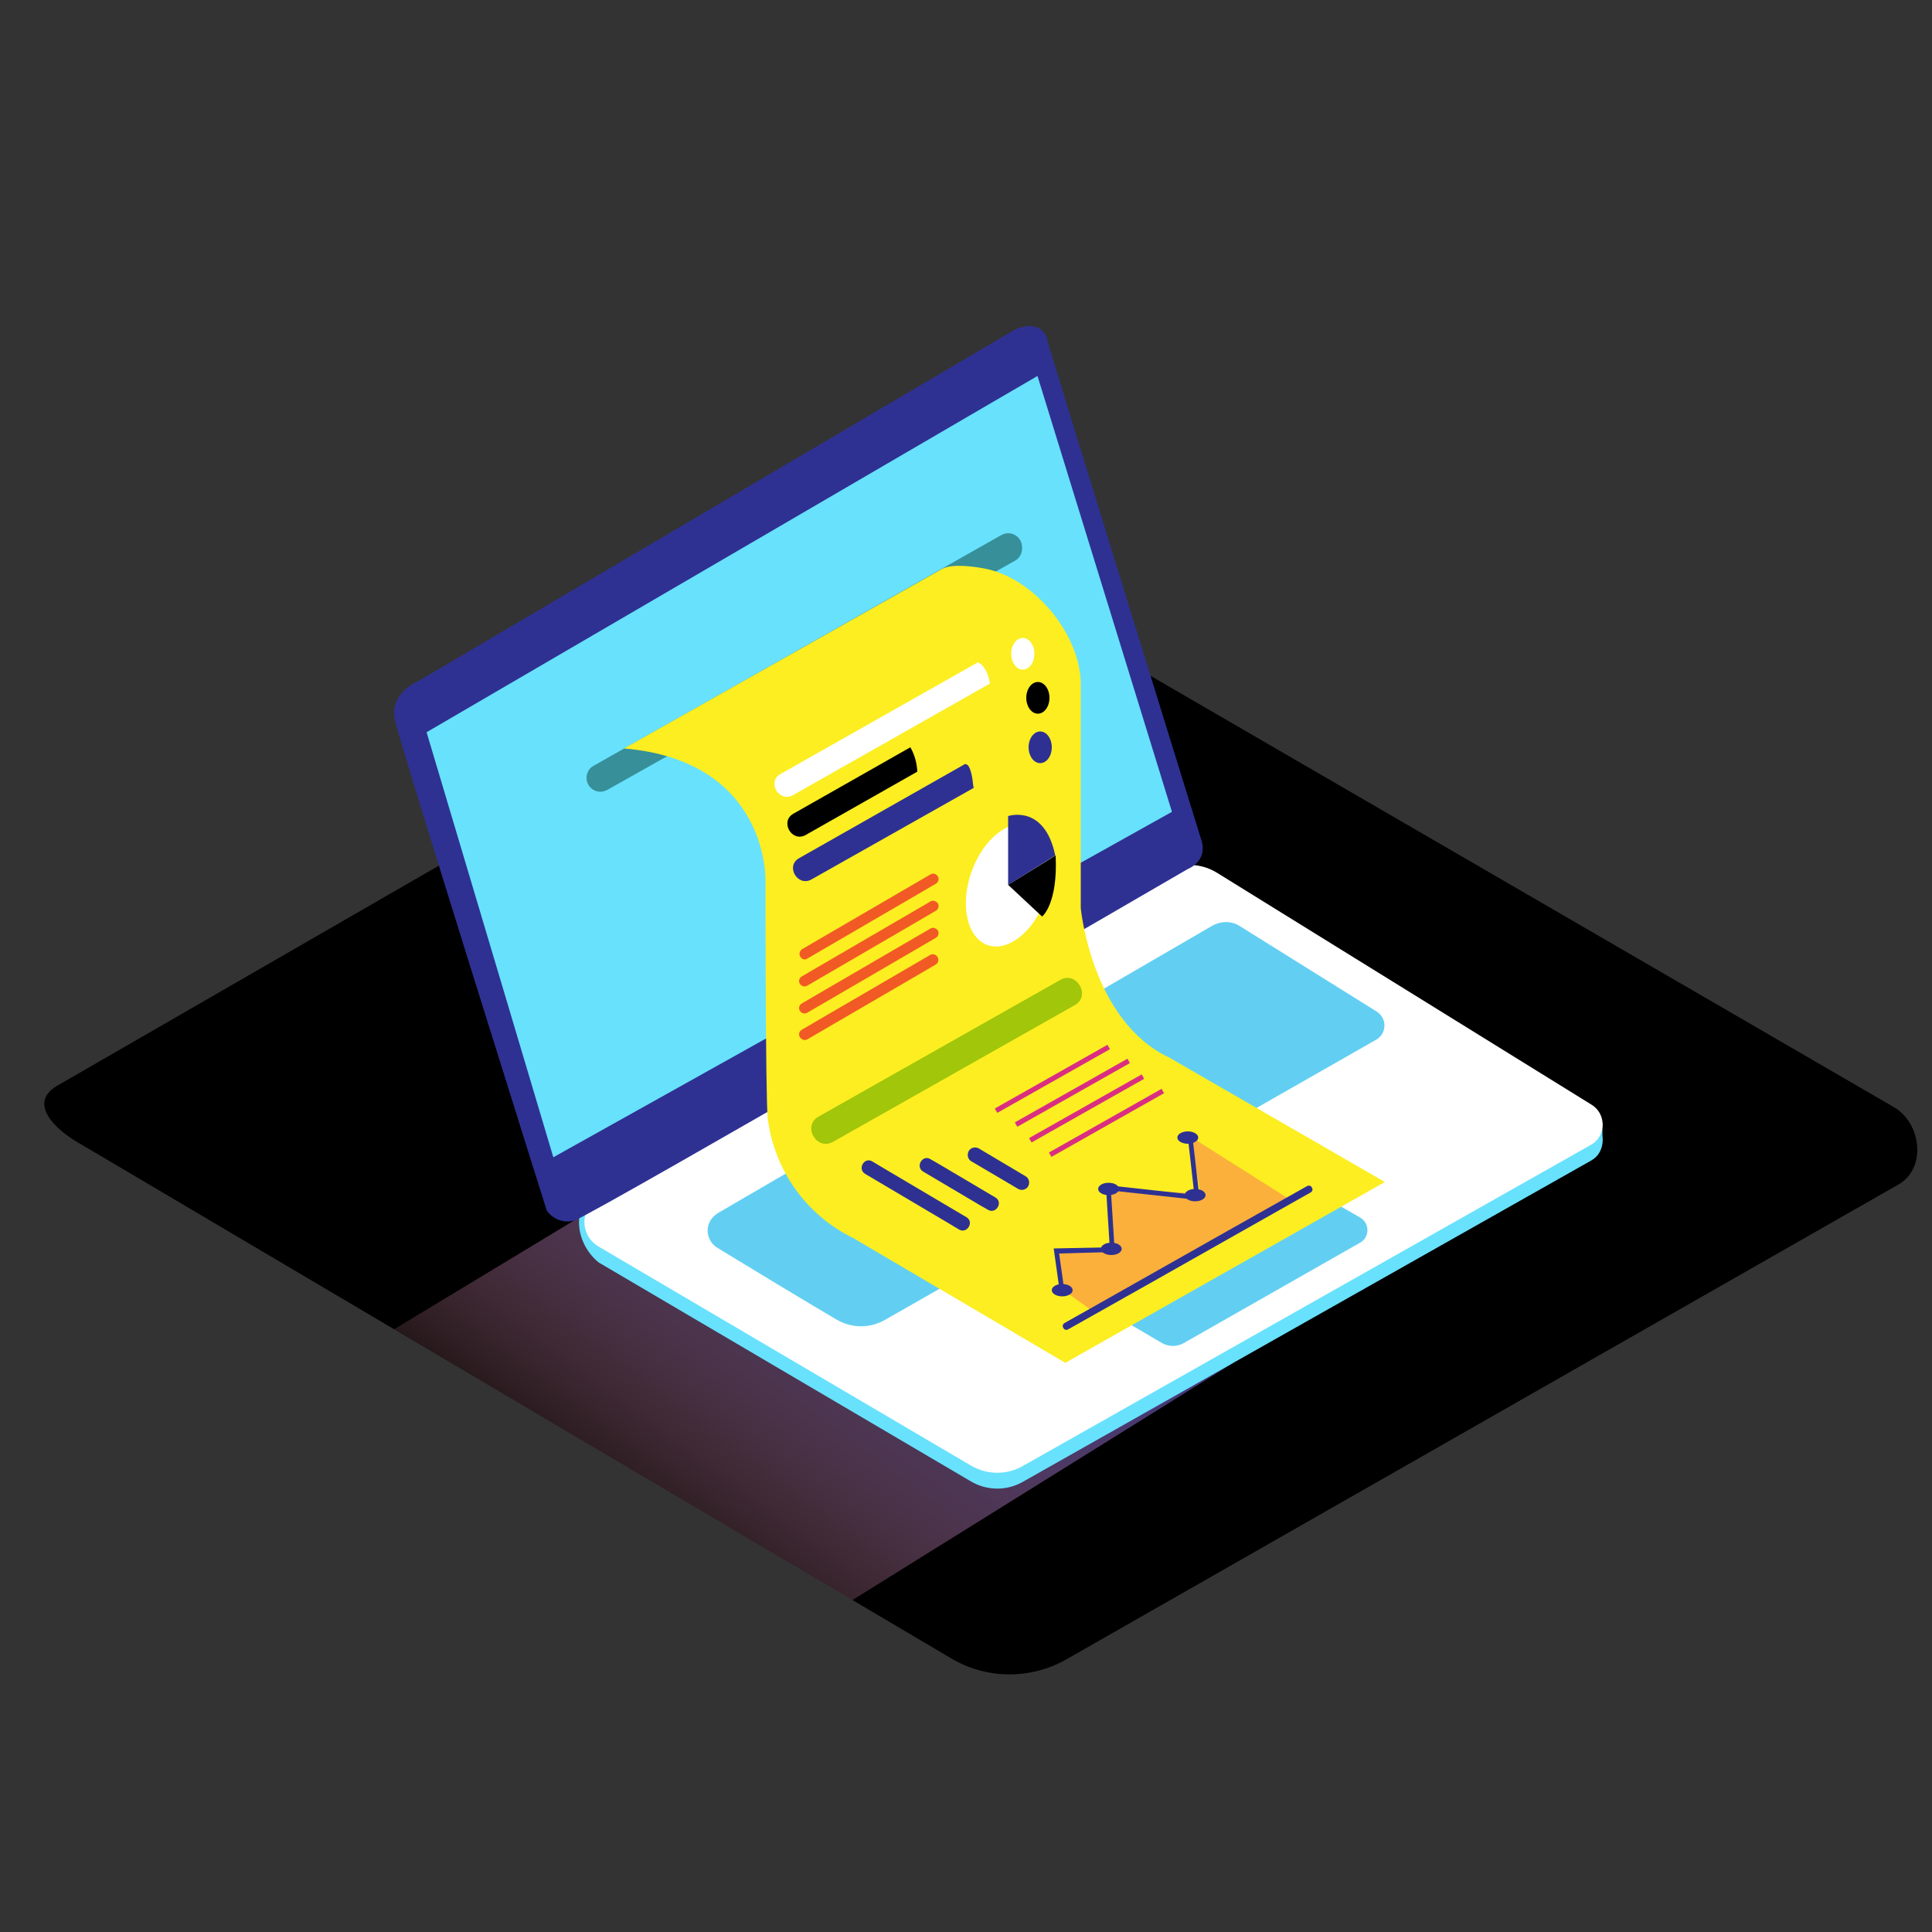 <svg transform="scale(1)" version="1.1" id="Layer_1" xmlns="http://www.w3.org/2000/svg" xmlns:xlink="http://www.w3.org/1999/xlink" x="0px" y="0px" viewBox="0 0 500 500" xml:space="preserve" class="show_show__wrapper__graphic__5Waiy "><rect x="0" y="0" width="500" height="500" fill="#333333" stroke="none"/><title>React</title><style type="text/css">
	.st0{fill:#000000;}
	.st1{fill:url(#SVGID_1_);}
	.st2{fill:#68E1FD;}
	.st3{fill:#FFFFFF;}
	.st4{fill:#2E3192;}
	.st5{opacity:0.1;fill:#2E3192;enable-background:new    ;}
	.st6{fill:#368F99;}
	.st7{fill:#FCEE21;}
	.st8{fill:#F15A24;}
	.st9{fill:#FBB03B;}
	.st10{fill:#DA2E81;}
	.st11{fill:#A2C609;}
</style><g id="background"><path class="st0" d="M246.7,429.5L20.9,296.1c-7.2-4-13.4-10.7-6.3-15l226.5-130.6c3.4-2.1,8.6-3.5,12-1.5l237,137.5
		c7.2,4.2,8.5,15.8,1.3,20l-215,122.7C267.2,434.6,255.9,434.7,246.7,429.5z"></path><linearGradient id="SVGID_1_" gradientUnits="userSpaceOnUse" x1="328.142" y1="311.318" x2="163.212" y2="90.078" gradientTransform="matrix(1 0 0 -1 0 502)"><stop offset="0" style="stop-color: rgb(46, 49, 146);"></stop><stop offset="0.24" style="stop-color: rgb(50, 51, 146); stop-opacity: 0.98;"></stop><stop offset="0.4" style="stop-color: rgb(63, 58, 147); stop-opacity: 0.92;"></stop><stop offset="0.54" style="stop-color: rgb(85, 70, 148); stop-opacity: 0.81;"></stop><stop offset="0.67" style="stop-color: rgb(117, 86, 150); stop-opacity: 0.66;"></stop><stop offset="0.79" style="stop-color: rgb(157, 107, 153); stop-opacity: 0.47;"></stop><stop offset="0.91" style="stop-color: rgb(206, 133, 156); stop-opacity: 0.23;"></stop><stop offset="1" style="stop-color: rgb(255, 159, 159); stop-opacity: 0;"></stop></linearGradient><polyline class="st1" points="198,286 102,344 220.6,414.1 319.2,352.7 	"></polyline></g><g id="laptop"><polyline class="st2" points="414.7,290.5 414.7,295.4 412.2,298.5 	"></polyline><path class="st2" d="M315,230l96.9,60c2.8,1.7,3.7,5.4,2,8.3c-0.5,0.9-1.3,1.6-2.2,2.1l-147,83.1c-4.2,2.4-9.3,2.3-13.4-0.1
		l-96.4-56.7c-7-5.8-6.5-16.6,0.1-17L301,229.8C305.3,227.3,310.7,227.4,315,230z"></path><path class="st3" d="M315,225.9l96.9,60c2.8,1.7,3.7,5.4,2,8.3c-0.5,0.9-1.3,1.6-2.2,2.1l-147,83.1c-4.2,2.4-9.3,2.3-13.4-0.1
		l-96.4-56.7c-3.6-2.1-4.7-6.7-2.6-10.2c0.7-1.1,1.6-2,2.7-2.7l146.1-84C305.3,223.2,310.7,223.2,315,225.9z"></path><path class="st4" d="M311,217.7c0,0-40.2-129.8-40-129.8s-1.3-5.8-8.5-2.5l-154.3,90.9c0,0-7.5,3-6,10s39.3,127,39.3,127
		c1.6,2.3,4.6,3.4,7.3,2.5c4.7-1.5,158.6-90.9,158.6-90.9S312.5,223,311,217.7z"></path><polygon class="st2" points="268.5,97.3 110.4,189.5 143.2,299.5 303.3,210.1 	"></polygon><path class="st2" d="M320.9,239.7l35.4,22.1c2,1.3,2.6,3.9,1.3,5.9c-0.4,0.6-0.9,1.1-1.5,1.4l-127.1,72.5
		c-3.9,2.2-8.6,2.2-12.5-0.1c-8.2-4.8-22.2-13.3-30.9-18.6c-2.4-1.5-3.2-4.7-1.7-7.1c0.4-0.7,1.1-1.3,1.8-1.8
		c25.7-15,109.6-63.7,128-74.4C316,238.3,318.8,238.3,320.9,239.7z"></path><path class="st2" d="M319,299.5l-44.4,25c-2.1,1.2-2.9,3.9-1.7,6c0.4,0.7,0.9,1.3,1.6,1.7l26.1,15.3c1.8,1.1,4.1,1.1,5.9,0
		l45.5-25.9c1.8-1,2.4-3.3,1.4-5.1c-0.3-0.6-0.8-1-1.4-1.4l-27.2-15.6C323,298.5,320.8,298.5,319,299.5z"></path><path class="st5" d="M320.9,239.7l35.4,22.1c2,1.3,2.6,3.9,1.3,5.9c-0.4,0.6-0.9,1.1-1.5,1.4l-127.1,72.5
		c-3.9,2.2-8.6,2.2-12.5-0.1c-8.2-4.8-22.2-13.3-30.9-18.6c-2.4-1.5-3.2-4.7-1.7-7.1c0.4-0.7,1.1-1.3,1.8-1.8
		c25.7-15,109.6-63.7,128-74.4C316,238.3,318.8,238.3,320.9,239.7z"></path><path class="st5" d="M319,299.5l-44.4,25c-2.1,1.2-2.9,3.9-1.7,6c0.4,0.7,0.9,1.3,1.6,1.7l26.1,15.3c1.8,1.1,4.1,1.1,5.9,0
		l45.5-25.9c1.8-1,2.4-3.3,1.4-5.1c-0.3-0.6-0.8-1-1.4-1.4l-27.2-15.6C323,298.5,320.8,298.5,319,299.5z"></path><path class="st6" d="M259.1,138.5l-105.5,59.7c-1.1,0.6-1.8,1.8-1.8,3.1l0,0c0,2,1.6,3.6,3.6,3.6c0.6,0,1.2-0.2,1.8-0.5l105.5-59.3
		c1.1-0.6,1.8-1.8,1.8-3.1v-0.4c0-2-1.6-3.6-3.6-3.6C260.3,138,259.7,138.2,259.1,138.5z"></path></g><g id="graphic_data"><path class="st7" d="M358.4,305.9l-55.8-32.2c-20.2-9.5-22.9-38.7-22.9-38.7v-57.9c0-12.9-12.2-27.7-25.1-30
		c-2.7-0.5-8.3-1.3-10.9,0.2l-82.2,46.4c37.5,3.2,36.6,34.1,36.6,34.1s0,57.4,0.6,61.7c1.7,13.4,10,25,22.1,30.9l0,0l54.9,32.3
		L358.4,305.9z"></path><path class="st8" d="M208.9,248.1l29.2-17l4.1-2.4c0.7-0.4,0.9-1.3,0.5-1.9c-0.4-0.7-1.3-0.9-1.9-0.5l-29.2,17l-4.1,2.4
		c-0.6,0.5-0.8,1.3-0.3,2C207.6,248.3,208.3,248.5,208.9,248.1L208.9,248.1z"></path><path class="st8" d="M208.9,255.1l29.2-17l4.1-2.4c0.7-0.4,0.9-1.3,0.5-1.9s-1.3-0.9-1.9-0.5l-29.2,17l-4.1,2.4
		c-0.7,0.4-0.9,1.3-0.5,1.9S208.2,255.5,208.9,255.1L208.9,255.1z"></path><path class="st8" d="M208.9,262.1l29.2-17l4.1-2.4c0.7-0.4,0.9-1.3,0.5-1.9s-1.3-0.9-1.9-0.5l-29.2,17l-4.1,2.4
		c-0.7,0.4-0.9,1.3-0.5,1.9S208.2,262.5,208.9,262.1z"></path><path class="st8" d="M208.9,269l29.2-17l4.1-2.4c0.7-0.4,0.8-1.3,0.4-2c-0.4-0.6-1.2-0.8-1.8-0.5l-29.2,17l-4.1,2.4
		c-0.7,0.4-0.9,1.3-0.5,1.9S208.2,269.4,208.9,269L208.9,269L208.9,269z"></path><ellipse class="st3" transform="matrix(0.33 -0.944 0.944 0.33 -41.264 399.826)" cx="260.9" cy="229" rx="16.4" ry="10.2"></ellipse><path class="st4" d="M260.9,229v-17.8c0,0,9.4-3.2,12.2,10.2L260.9,229z"></path><path class="st0" d="M260.9,229l8.8,8.2c0,0,4.1-3.2,3.5-15.8L260.9,229z"></path><polygon class="st9" points="274.8,333.6 282.6,339.2 334.4,310.8 308,294.1 310.7,308.9 286.9,307.7 287.6,323.2 273.4,323.8 	"></polygon><polygon class="st4" points="274.2,333.8 272.7,323.1 287.2,322.8 286.2,306.7 309.1,309.2 307.4,294.2 308.6,294.1 310.5,310.6 
		287.5,308.1 288.5,324 274.1,324.4 275.4,333.6 	"></polygon><ellipse class="st4" cx="287.6" cy="323.2" rx="2.7" ry="1.6"></ellipse><ellipse class="st4" cx="286.9" cy="307.7" rx="2.7" ry="1.6"></ellipse><ellipse class="st4" cx="309.3" cy="309.3" rx="2.7" ry="1.6"></ellipse><ellipse class="st4" cx="307.4" cy="294.4" rx="2.7" ry="1.6"></ellipse><path class="st4" d="M276.5,344l21.3-12l33.6-19l7.8-4.4c0.5-0.3,0.6-0.8,0.3-1.3s-0.8-0.6-1.3-0.3l0,0l-21.3,12l-33.6,19l-7.8,4.4
		c-0.5,0.3-0.6,0.8-0.3,1.3S276,344.3,276.5,344L276.5,344z"></path><ellipse class="st4" cx="274.9" cy="333.9" rx="2.7" ry="1.6"></ellipse><path class="st4" d="M223.9,303.8l21.3,12.6l3,1.8c2.1,1.2,4-2,1.9-3.2l-21.3-12.6l-3-1.8C223.7,299.3,221.8,302.5,223.9,303.8
		L223.9,303.8z"></path><path class="st4" d="M238.9,303.2l14.7,8.7l2.1,1.2c2.1,1.2,4-2,1.9-3.2l-14.7-8.7l-2.1-1.2C238.8,298.7,236.8,301.9,238.9,303.2z"></path><path class="st4" d="M251.3,300.5l10.7,6.3l1.5,0.9c0.9,0.5,2.1,0.2,2.6-0.7c0.5-0.9,0.2-2.1-0.7-2.6l0,0l-10.6-6.3l-1.5-0.9
		c-0.9-0.5-2.1-0.2-2.6,0.7C250.2,298.9,250.5,300,251.3,300.5L251.3,300.5z"></path><rect class="st10" x="255.8" y="278.5" transform="matrix(0.87 -0.492 0.492 0.87 -102.105 170.433)" width="33.5" height="1.3"></rect><rect class="st10" x="261" y="282.1" transform="matrix(0.87 -0.492 0.492 0.87 -103.225 173.456)" width="33.5" height="1.3"></rect><rect class="st10" x="264.7" y="286.2" transform="matrix(0.87 -0.492 0.492 0.87 -104.774 175.774)" width="33.5" height="1.3"></rect><rect class="st10" x="269.8" y="289.9" transform="matrix(0.87 -0.492 0.492 0.87 -105.893 178.797)" width="33.5" height="1.3"></rect><path class="st11" d="M215.6,295.5l62.6-35.4c4.2-2.4,0.4-8.9-3.8-6.5L211.8,289C207.6,291.4,211.3,297.9,215.6,295.5L215.6,295.5z
		"></path><path class="st3" d="M253.1,171.4L202,200.3c-3.6,2-0.4,7.5,3.2,5.5l51-28.9C255.8,174.5,254.9,172.3,253.1,171.4z"></path><path class="st0" d="M235.6,193.4l-30.3,17.2c-3.5,2-0.4,7.5,3.2,5.5l28.9-16.4C237.3,197.5,236.7,195.3,235.6,193.4z"></path><path class="st4" d="M251.7,201.9c-0.1-0.8-0.6-4-1.7-4.1l-0.2-0.1l-43,24.4c-3.6,2-0.4,7.5,3.2,5.5l42-23.7
		C251.8,203.2,251.8,202.5,251.7,201.9z"></path><ellipse class="st3" cx="264.7" cy="169.2" rx="3" ry="4.1"></ellipse><ellipse class="st0" cx="268.6" cy="180.6" rx="3" ry="4.1"></ellipse><ellipse class="st4" cx="269.2" cy="193.4" rx="3" ry="4.1"></ellipse></g></svg>